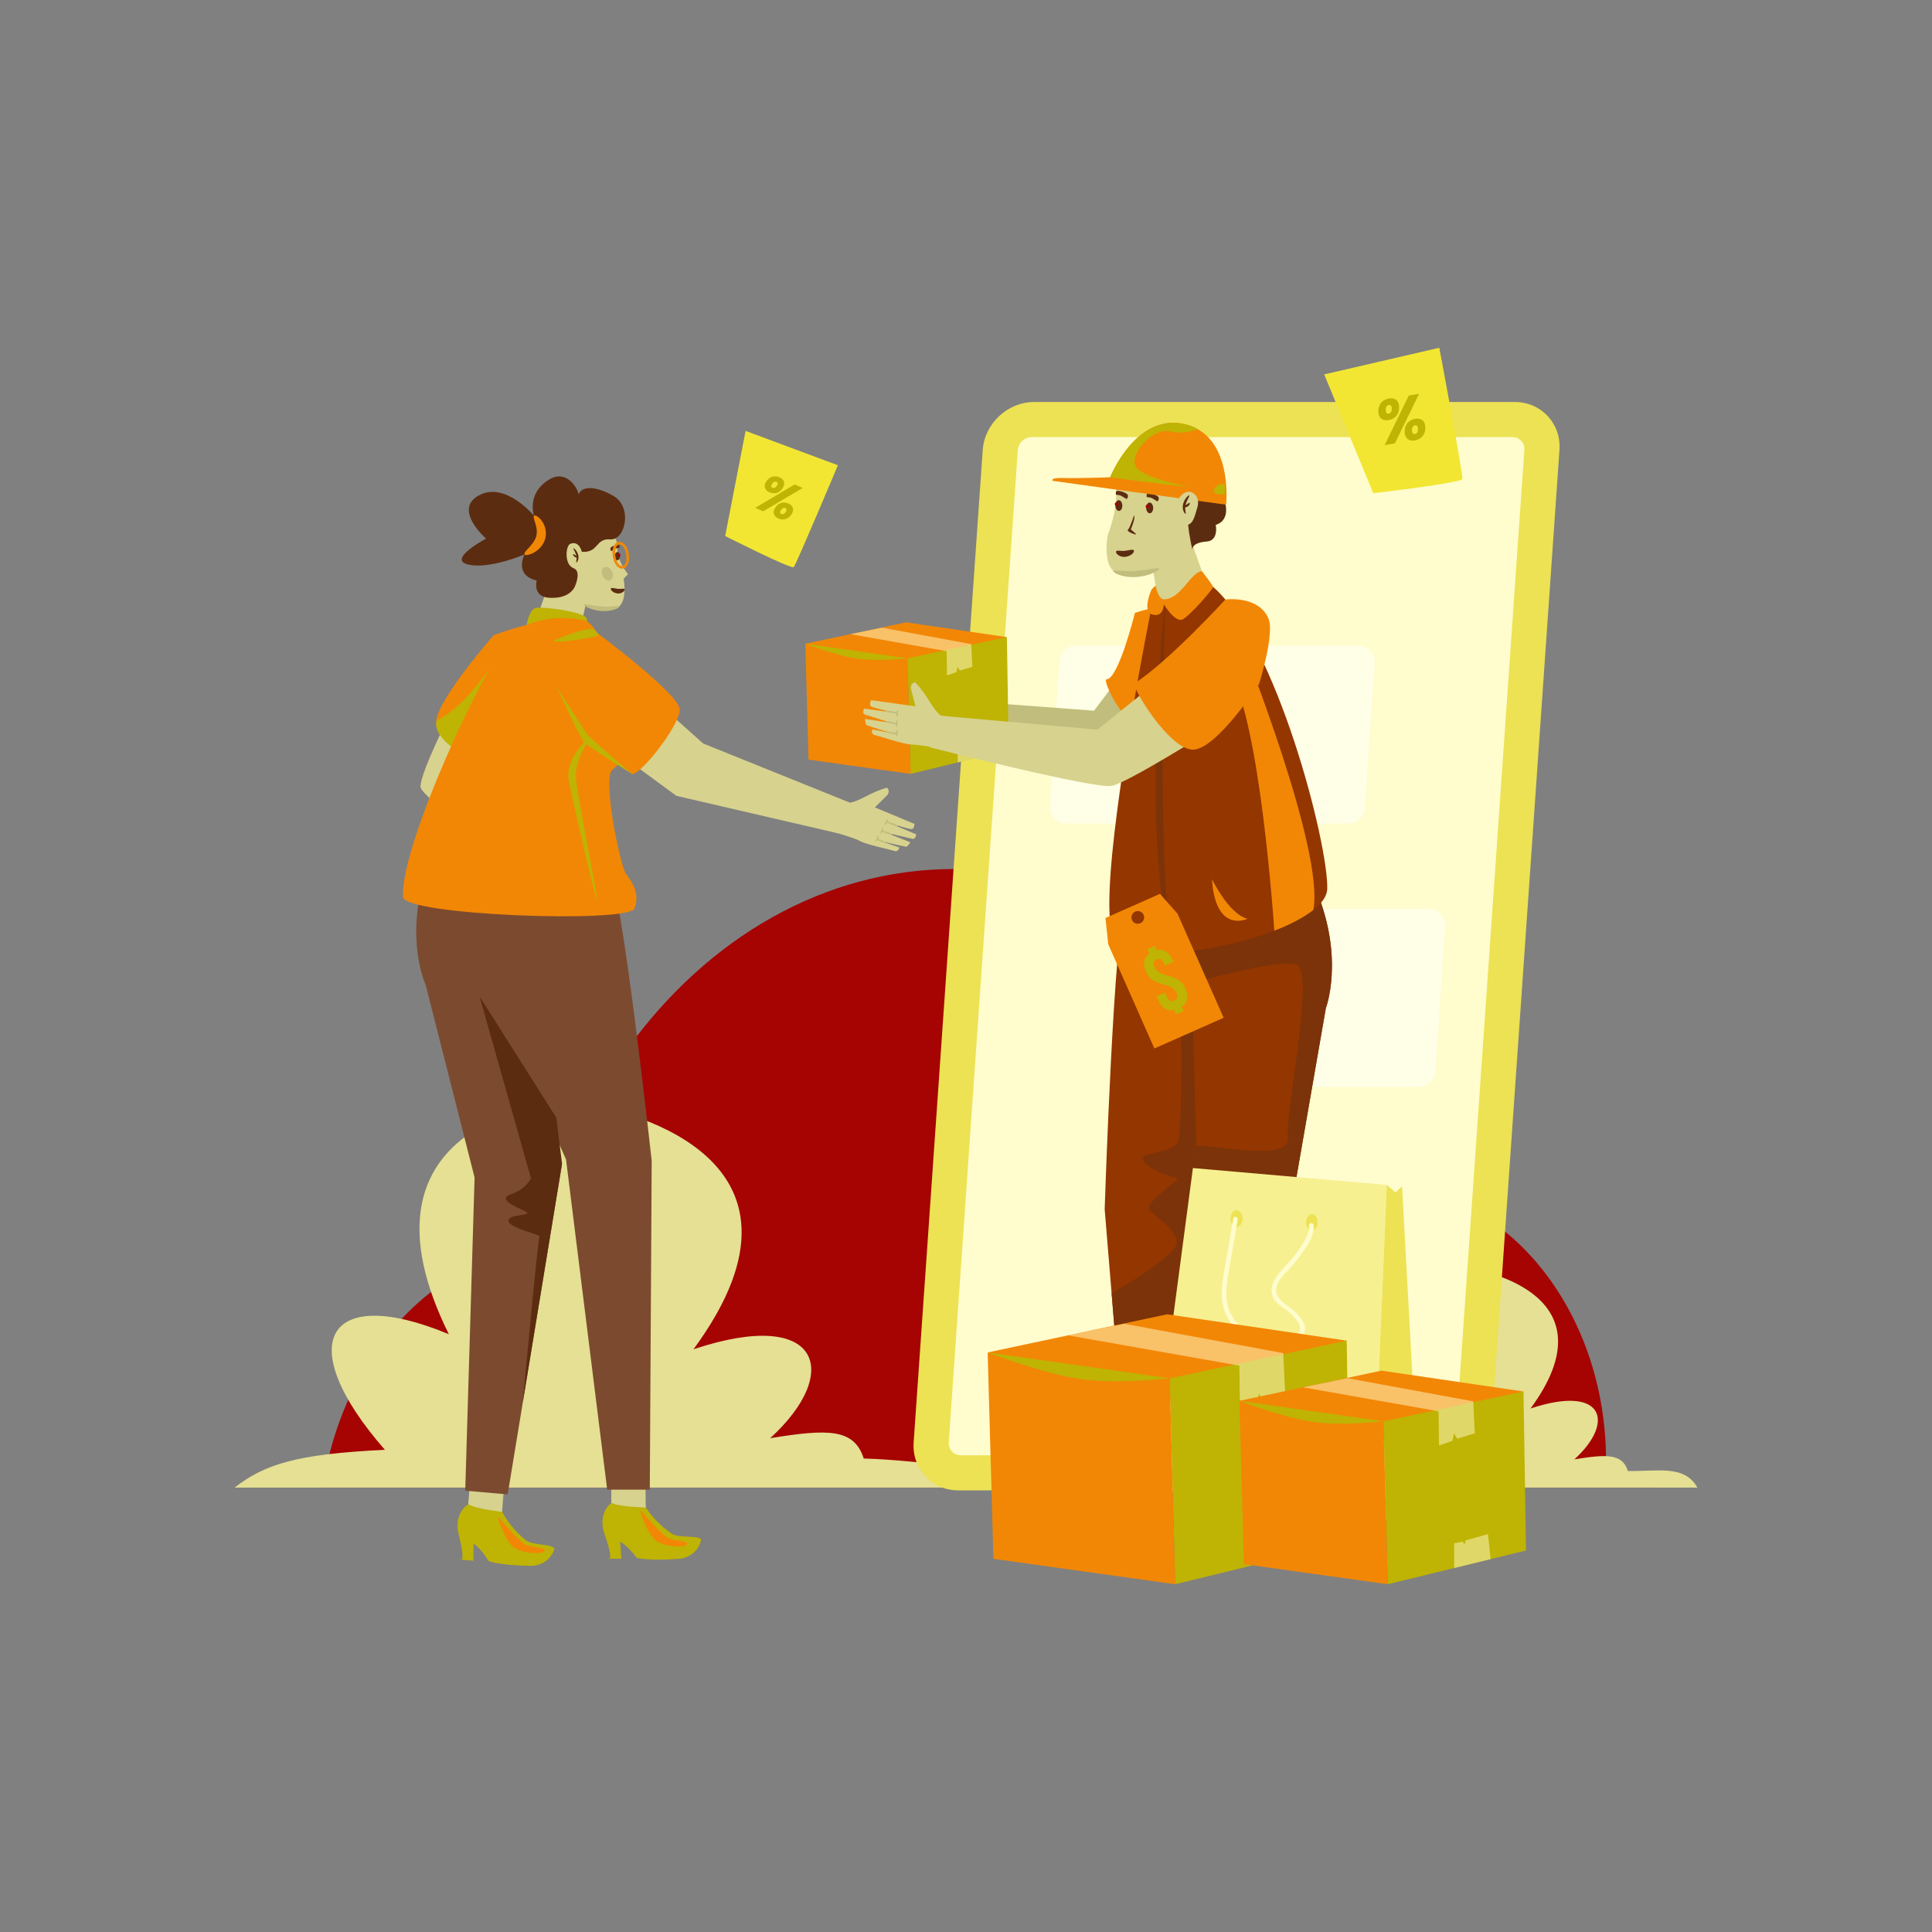 <svg xmlns="http://www.w3.org/2000/svg" enable-background="new -1095.842 -117.212 3000 3000" viewBox="-1095.842 -117.212 3000 3000" id="Homedeliveryservice"><rect x="-1095.842" y="-117.212" width="3000" height="3000" fill="#808080" stroke="none"/><path fill="#a60303" d="M1470.634,2192.708H-594.714c21.797-145.143,99.98-266.606,206.025-329.585
		c39.247-23.561,82.454-39.029,127.881-44.694c28.076-115.827,76.741-220.953,140.847-309.262
		c123.417-169.874,304.252-276.978,505.756-276.978c277.424,0,515.543,203.147,618.955,493.434
		c13.064-1.618,26.263-2.848,39.619-2.848c195.399,0,353.639,191.966,353.639,428.596c0,2.398,0,4.406-0.156,6.475
		C1424.017,2164.501,1448.525,2176.521,1470.634,2192.708z" class="colordcf4e6 svgShape"></path><path fill="#e5e093" d="M784.296 2192.708h755.57c-19.942-35.989-62.318-24.831-107.939-25.791-8.527-26.905-32.155-26.341-83.055-18.055 64.484-58.807 44.366-116.58-68.094-78.924 128.452-174.871-70.674-214.836-100.079-218.334-37.052-4.419-207.379 22.818-117.101 204.918-109.365-45.391-139.285 8.261-56.746 102.662C928.001 2162.881 833.521 2180.2 784.296 2192.708zM-731.549 2192.708H588.146c-85.607-19.885-262.987-43.433-342.783-45.112-14.915-47.061-56.244-46.073-145.276-31.581 112.793-102.861 77.602-203.916-119.106-138.049 224.681-305.875-123.619-375.781-175.053-381.899-64.81-7.73-362.736 39.912-204.828 358.433-191.295-79.395-243.629 14.45-99.258 179.57C-636.08 2140.536-685.018 2156.719-731.549 2192.708z" class="color93e5b6 svgShape"></path><path fill="#ece254" d="M392.262,2197.032c-41.126,0-72.253-33.456-69.391-74.581L430.124,581.615
		c2.863-41.126,38.648-74.586,79.773-74.586h746.393c41.125,0,72.257,33.46,69.395,74.586l-107.252,1540.836
		c-2.863,41.125-38.652,74.581-79.778,74.581H392.262z" class="color549bec svgShape"></path><path fill="#fffccd" d="M396.053,2142.559c-11.087,0-19.48-9.021-18.709-20.108L484.597,581.615
		c0.772-11.092,10.421-20.113,21.508-20.113h746.393c11.092,0,19.485,9.021,18.713,20.113l-107.251,1540.836
		c-0.772,11.087-10.421,20.108-21.513,20.108H396.053z" class="colorcdeeff svgShape"></path><path fill="#ffffff" d="M1013.583 885.116H574.316c-13.26 0-24.249 10.282-25.13 23.511l-15.051 225.994c-.968 14.535 10.562 26.858 25.13 26.858h439.268c13.26 0 24.248-10.281 25.13-23.511l15.052-225.991C1039.682 897.439 1028.152 885.116 1013.583 885.116zM1123.115 1294.106H683.847c-13.26 0-24.248 10.282-25.13 23.511l-15.052 225.994c-.968 14.535 10.562 26.858 25.13 26.858h439.268c13.26 0 24.249-10.281 25.13-23.511l15.051-225.991C1149.212 1306.43 1137.683 1294.106 1123.115 1294.106z" opacity=".5" class="colorffffff svgShape"></path><g fill="#8c3503" class="color000000 svgShape"><path fill="#943600" d="M738.251,2172.832l27.531-414.432l95.219-302.557c0,0,60.221-87.823,7.996-186.192
						c0,0-197.708-0.919-216.151,16.575c-18.443,17.497-33.361,474.184-33.361,474.184l34.025,412.423H738.251z" class="color009444 svgShape"></path><path fill="#7c3309" d="M861.015,1455.882l-95.265,302.491l-27.49,414.449h-84.741l-23.226-281.62
						c31.574-18.418,103.794-62.604,101.253-80.115c-3.266-22.319-35.566-39.829-42.824-50.355
						c-7.349-10.524,47.633-46.906,44.457-47.996c-3.266-1.088-33.933-6.987-51.806-24.951
						c-17.783-18.055,46.09-11.159,52.622-33.75c6.442-22.682,5.626-247.418,0-246.419c-5.081,0.908-67.774-23.772-94.176-39.741
						c3.992-45.364,8.437-77.211,13.064-81.656c18.418-17.51,216.117-16.601,216.117-16.601
						C921.26,1368.057,861.015,1455.882,861.015,1455.882z" class="color097c3a svgShape"></path><path fill="#943600" d="M866.965,2172.832h84.279l-43.492-407.309l55.122-317.13c0,0,28.817-75.788-13.851-180.623
						c0,0-169.712-15.208-186.557,3.832c-16.844,19.04,3.315,486.797,3.315,486.797L866.965,2172.832z" class="color009444 svgShape"></path><path fill="#7c3309" d="M962.904,1448.353l-55.163,317.188l43.459,407.282h-84.196L765.75,1758.374
						c0,0-0.962-10.464-3.684-95.478c3.72-7.711,146.313,28.255,141.958-13.751c-4.264-42.099,42.55-255.501,13.425-268.384
						c-18.327-8.167-102.07,12.156-161.588,28.397c-0.544-73.492,0.908-131.104,6.623-137.545
						c16.786-19.054,186.539-3.812,186.539-3.812C991.665,1372.594,962.904,1448.353,962.904,1448.353z" class="color097c3a svgShape"></path><path fill="#c1bd7c" d="M656.911,914.884l-53.916,71.497l-283.346-21.24l-6.293,62.932c0,0,263,52.103,287.757,46.671
						c24.758-5.431,124.096-71.388,124.096-71.388L656.911,914.884z" class="colorc18c7c svgShape"></path><path fill="#f28705" d="M666.473,834.5c0,0-25.531,103.186-44.226,103.186c-6.795,0,27.085,76.81,63.364,78.285
						c35.347,1.438,59.347-74.573,59.347-74.573s24.222-76.662,13.935-99.605C743.296,807.005,666.473,834.5,666.473,834.5z" class="colorffc439 svgShape"></path><path fill="#943600" d="M634.151,1338.488c22.776,39.73,158.331,24.435,248.783-10.537c24.594-9.47,45.776-20.407,60.54-32.128
					c13.399-10.536,21.409-21.763,21.636-33.031c1.706-69.528-78.311-381.43-177.244-468.746
					c-58.564-1.687-91.455,10.495-91.455,10.495s-21.433,105.229-40.599,222.785c-6.109,37.447-11.917,76.147-16.726,113.114
					C626.817,1233.589,621.12,1315.609,634.151,1338.488z" class="color009444 svgShape"></path><path fill="#7c3309" d="M714.195,802.146c0,0-16.609,445.714,12.496,555.948C726.692,1358.093,672.973,1243.289,714.195,802.146
					z" class="color097c3a svgShape"></path><path fill="#f28705" d="M882.934 1327.951c24.594-9.47 45.776-20.407 60.54-32.128 17.966-91.901-110.166-412.59-110.166-412.59s-83.374-11.39-28.688 33.517C854.827 957.983 879.237 1275.146 882.934 1327.951zM786.029 1247.86c0 0 26.633 54.934 55.161 61.574C841.189 1309.434 791.684 1333.581 786.029 1247.86z" class="colorffc439 svgShape"></path><g fill="#8c3503" class="color000000 svgShape"><polygon fill="#d7d28e" points="750.804 714.85 775.472 783.747 711.061 818.57 701.629 811.293 691.405 747.326" class="colord7a28e svgShape"></polygon><path fill="#f28705" d="M711.996,813.461c26.419-1.089,40.101-41.124,58.426-43.819c0,0,16.906,21.709,17.445,24.404
				c0.539,2.695-36.381,45.544-47.7,50.664c-11.318,5.121-28.848-23.47-28.848-23.47s-0.257,20.506-17.504,15.924
				c-17.247-4.581-1.487-39.142-1.487-39.142l6.218-6.021C698.545,792.001,702.445,813.854,711.996,813.461z" class="colorffc439 svgShape"></path><path fill="#d7d28e" d="M754.188,734.265c0,0,39.197-77.072-18.71-116.88c-57.907-39.807-99.395,6.105-98.23,28.648
				c1.635,31.662-12.942,67.665-12.942,67.665s-8.396,42.031,10.092,57.044c18.487,15.014,69.703-5.195,69.703-5.195
				L754.188,734.265z" class="colord7a28e svgShape"></path><path fill="#5c2c11" d="M665.373 683.271c-.453-1.303-6.204 19.073-9.651 21.831-3.447 2.757 10.341 7.813 12.179 7.584 1.839-.23-7.866-7.814-7.866-7.814S667.211 688.556 665.373 683.271zM646.903 667.648c.142 4.6-2.165 8.405-5.153 8.497-2.988.093-5.524-3.562-5.666-8.163-.142-4.6 2.164-8.405 5.152-8.497C644.224 659.392 646.761 663.048 646.903 667.648zM637.224 646.079c0 0-.964 3.576-.243 4.607.721 1.032 4.72-.147 8.874 2.457 4.153 2.604 7.823 4.587 7.823 4.587s3.671-3.918 1.057-7.236C652.119 647.176 637.733 642.864 637.224 646.079z" class="color11405c svgShape"></path><path fill="#a60303" d="M640.85,665.687c-0.082,1.554-1.409,2.748-2.964,2.665c-1.555-0.082-2.748-1.409-2.665-2.964
					c0.083-1.554,1.409-2.747,2.964-2.665C639.738,662.805,640.932,664.132,640.85,665.687z" class="colordcf4e6 svgShape"></path><path fill="#5c2c11" d="M694.769 671.301c.142 4.601-2.165 8.405-5.153 8.497-2.988.093-5.524-3.562-5.666-8.163-.142-4.6 2.164-8.405 5.152-8.498C692.089 663.045 694.626 666.701 694.769 671.301zM685.09 649.732c0 0-.964 3.575-.243 4.606.721 1.032 4.72-.147 8.874 2.457 4.153 2.604 7.823 4.587 7.823 4.587s3.671-3.918 1.057-7.236C699.985 650.829 685.598 646.518 685.09 649.732z" class="color11405c svgShape"></path><path fill="#a60303" d="M688.715,669.34c-0.082,1.554-1.409,2.748-2.964,2.665c-1.555-0.082-2.748-1.409-2.665-2.964
					c0.083-1.554,1.409-2.747,2.964-2.665C687.604,666.459,688.797,667.786,688.715,669.34z" class="colordcf4e6 svgShape"></path><g fill="#8c3503" class="color000000 svgShape"><path fill="#5c2c11" d="M637.389,738.649c-0.776,0.909-0.308,3.106,2.158,5.295c2.354,2.238,7.095,4.055,12.103,3.501
					c10.132-1.332,14.747-8.308,13.075-10.14c-1.582-2.074-7.694,0.114-14.034,0.779
					C644.618,738.971,639.335,736.69,637.389,738.649z" class="color11405c svgShape"></path></g><g fill="#8c3503" class="color000000 svgShape"><path fill="#c1bd7c" d="M632.775,769.493c-0.421,1.071,3.02,3.891,9.598,6.122c6.519,2.326,16.185,3.87,26.71,3.072
					c21.241-1.535,36.248-10.86,35.018-13.14c-1.06-2.375-16.443,2.412-35.7,3.755C649.166,771.034,633.813,766.926,632.775,769.493
					z" class="colorc18c7c svgShape"></path></g><g fill="#8c3503" class="color000000 svgShape"><path fill="#5c2c11" d="M765.729,645.518c-3.249-0.569-6.487-1.244-9.735-1.831c4.555,4.648,5.867,30.755-4.326,35.894
				c-8.399,4.232,4.057,56.852,4.057,56.852s-2.197-11.008,22.229-12.776c19.068-1.38,14.02-25.799,14.02-25.799
				c25.268-8.11,13.298-38.937,13.298-38.937S791.5,650.031,765.729,645.518z" class="color11405c svgShape"></path><path fill="#f28705" d="M807.992,666.476l-48.114-6.619l-130.801-17.933l-90.028-12.451c0,0-5.924-5.055,15.911-4.438
				c21.905,0.72,73.029-1.084,73.029-1.084s39.687-100.219,115.846-82.537c7.616,1.748,14.264,4.446,20.19,7.81
				c19.655,11.071,30.795,29.711,36.985,48.918C811.929,631.509,807.992,666.476,807.992,666.476z" class="colorffc439 svgShape"></path><path fill="#d7d28e" d="M735.263,655.783c0,0,6.047-8.818,13.857-9.448c7.81-0.63,19.049,7.93,14.288,24.318
				c-4.76,16.388-7.359,28.074-18.823,27.262C733.121,697.102,734.613,656.65,735.263,655.783z" class="colord7a28e svgShape"></path><path fill="#5c2c11" d="M750.997,652.034c0.886,0.771-3.499,6.299-5.666,13.987c-0.121,0.413-0.17,0.801-0.262,1.204
				c0.415-0.186,0.845-0.406,1.308-0.767c2.25-1.502,4.275-3.289,5.082-2.719c0.767,0.481,0.01,3.441-3.182,5.649
				c-1.089,0.769-2.486,1.132-3.692,1.075c-0.362,5.543,1.47,9.623,0.611,10.125c-0.379,0.248-1.951-0.953-3.169-3.786
				c-1.292-2.769-1.87-7.293-0.645-11.834C744.033,655.844,750.335,651.218,750.997,652.034z" class="color11405c svgShape"></path><path fill="#bfb304" d="M750.331 638.326c-28.262-1.415-122.342-14.376-122.342-14.376s39.687-100.219 115.846-82.537c7.616 1.748 14.264 4.446 20.19 7.81-12.002 4.819-29.353 7.098-41.052 3.766-27.573-7.954-65.231 33.709-55.517 53.279C677.245 625.842 750.331 638.326 750.331 638.326zM805.884 649.974c-.151.604-18.57 2.833-16.648-6.542 1.922-9.375 16.438-9.292 16.438-9.292S806.907 645.88 805.884 649.974z" class="colordba12c svgShape"></path></g></g><g fill="#8c3503" class="color000000 svgShape"><polygon fill="#f28705" points="154.628 882.402 311.139 849.151 467.649 872.115 313.895 925.136" class="colorffc439 svgShape"></polygon><polygon fill="#bfb304" points="318.149 1084.499 470.475 1047.304 467.649 872.115 313.356 904.946" class="colordba12c svgShape"></polygon><polygon fill="#fffccd" points="224.66 867.524 273.63 857.41 412.334 882.978 414.018 918.178 394.742 924.135 391.168 918.396 389.297 926.532 374.579 931.62 374.089 893.922" opacity=".5" class="colorcdeeff svgShape"></polygon><polygon fill="#fffccd" points="391.306 1066.699 391.218 1039.369 400.667 1037.534 402.748 1040.873 403.835 1036.2 428.552 1029.187 431.452 1056.872" opacity=".5" class="colorcdeeff svgShape"></polygon><polygon fill="#f28705" points="154.628 882.402 159.659 1062.357 318.149 1084.499 313.356 904.946" class="colorffc439 svgShape"></polygon><path fill="#bfb304" d="M154.628,882.402l158.728,22.544c0,0-49.522,5.826-82.41,0
			C198.058,899.12,154.628,882.402,154.628,882.402z" class="colordba12c svgShape"></path></g><path fill="#d7d28e" d="M712.72,931.62l-104.44,84.151l-243.327-21.626l-17.705,48.91c0,0,258.022,65.593,283.443,60.016
		c25.422-5.577,147.596-82.417,147.596-82.417L712.72,931.62z" class="colord7a28e svgShape"></path><path fill="#f28705" d="M806.836,813.719c0,0-85.534,93.817-140.835,130.248c-5.826,3.838,52.501,101.348,89.754,102.863
		c36.297,1.476,103.498-101.989,103.498-101.989s24.874-78.72,14.31-102.28C857.546,806.839,806.836,813.719,806.836,813.719z" class="colorffc439 svgShape"></path><g fill="#8c3503" class="color000000 svgShape"><path fill="#d7d28e" d="M325.023,942.081c-8.537,2.226-6.259,10.911-6.259,10.911l6.959,26.562l-68.819-9.545
			c0,0-4.188,6.324-0.098,9.729c1.871,1.558,35.119,9.69,35.119,9.69l-45.961-6.343c0,0-3.533,7.407,0.947,9.206
			c2.142,0.861,43.102,13.462,43.102,13.462l-42.64-6.713c0,0,0.516,8.92,2.171,9.592c8.534,3.466,39.92,12.838,39.92,12.838
			l-30.928-6.118c0,0-2.489,7.381,3.971,8.827c7.733,1.73,44.082,14.248,56.535,14.634c16.313,0.505,63.241,9.13,63.241,9.13
			s10.546-43.272,11.758-47.603c-6.38-1.288-29.087-6.194-29.087-6.194C349.975,981.083,344.59,961.799,325.023,942.081z" class="colord7a28e svgShape"></path><path fill="#c1bd7c" d="M298.389 990.074c-.116.721-4.722.581-10.29-.312-5.567-.892-9.986-2.2-9.871-2.92s4.723-.581 10.29.311C294.085 988.046 298.505 989.354 298.389 990.074zM297.268 1006.785c-.148.715-4.47.423-9.653-.651-5.183-1.075-9.266-2.525-9.117-3.239.148-.715 4.47-.423 9.653.651C293.334 1004.62 297.416 1006.07 297.268 1006.785zM297.528 1022.488c-.128.718-3.745.678-8.078-.089s-7.744-1.972-7.617-2.691c.128-.719 3.743-.679 8.078.089C294.244 1020.565 297.654 1021.77 297.528 1022.488z" class="colorc18c7c svgShape"></path><path fill="#c1bd7c" d="M297.952 1016.023c.674.413-.159 2.602-.245 5.149-.152 2.561.512 4.684-.079 5.093-.568.494-2.726-1.716-2.561-5.212C295.253 1017.563 297.438 1015.618 297.952 1016.023zM297.837 1001.256c.674.412-.16 2.602-.245 5.149-.153 2.56.512 4.684-.08 5.092-.568.495-2.726-1.716-2.56-5.212C295.138 1002.796 297.324 1000.85 297.837 1001.256zM298.766 985.471c.674.413-.159 2.602-.245 5.149-.152 2.561.512 4.684-.079 5.093-.568.494-2.726-1.716-2.56-5.212C296.066 987.011 298.252 985.065 298.766 985.471z" class="colorc18c7c svgShape"></path></g></g><g fill="#8c3503" class="color000000 svgShape"><path fill="#f28705" d="M-329.378,869.29c0,0-89.352,101.55-89.352,135.824c0,34.273,60.561,58.247,60.561,58.247l40.434-12.91
		c0,0,75.763-181.76,69.6-195.934C-254.297,840.342-329.378,869.29-329.378,869.29z" class="colorffc439 svgShape"></path><path fill="#d7d28e" d="M-393.851,985.217c0,0-49.034,95.738-49.034,119.182s271.368,200.248,271.368,200.248l17.462-50.443
		l-177.741-161.54l29.689-67.398L-393.851,985.217z" class="colord7a28e svgShape"></path><path fill="#bfb304" d="M-316.249,893.057c-69.036,106.307-102.481,103.577-102.481,112.057c0,34.273,60.562,58.247,60.562,58.247
		l40.434-12.91C-317.734,1050.451-307.999,880.354-316.249,893.057z" class="colordba12c svgShape"></path><polygon fill="#d7d28e" points="-242.159 785.727 -265.798 851.745 -199.13 877.82 -185.242 816.846" class="colord7a28e svgShape"></polygon><path fill="#bfb304" d="M-279.155,861.87c0.866-10.985,4.885-32.123,14.857-34.974c9.971-2.85,74.919,5.816,79.057,15.638
				c4.137,9.822-3.715,28.399-3.715,28.399L-279.155,861.87z" class="colordba12c svgShape"></path><path fill="#d7d28e" d="M-243.23,797.864c0,0-14.307-59.667,30.207-90.267c44.514-30.601,76.405,4.693,75.51,22.022
				c-1.258,24.338,16.89,44.624,16.89,44.624l-6.942,7.391c0,0,6.454,32.308-7.757,43.849c-14.212,11.541-53.581-3.993-53.581-3.993
				L-243.23,797.864z" class="colord7a28e svgShape"></path><path fill="#5c2c11" d="M-141.382 746.234c-.109 3.536 1.664 6.461 3.961 6.531 2.297.071 4.246-2.738 4.356-6.275.109-3.536-1.664-6.46-3.961-6.532C-139.323 739.888-141.273 742.698-141.382 746.234zM-133.942 729.654c0 0 .742 2.748.187 3.541-.554.794-3.629-.113-6.822 1.889-3.193 2.002-6.014 3.526-6.014 3.526s-2.821-3.011-.812-5.562C-145.392 730.497-134.333 727.182-133.942 729.654z" class="color11405c svgShape"></path><path fill="#a60303" d="M-136.729,744.726c0.063,1.195,1.083,2.112,2.278,2.048c1.195-0.063,2.112-1.082,2.049-2.278
					c-0.064-1.194-1.083-2.112-2.278-2.049C-135.874,742.511-136.792,743.531-136.729,744.726z" class="colordcf4e6 svgShape"></path><path fill="#c1bd7c" d="M-145.412,770.247c2.578,5.519,1.39,11.525-2.655,13.414c-4.045,1.89-9.414-1.052-11.993-6.571
				c-2.578-5.519-1.39-11.525,2.655-13.414C-153.36,761.786-147.991,764.728-145.412,770.247z" class="colorc18c7c svgShape"></path><path fill="#5c2c11" d="M-205.479 734.232c-.681.592 2.689 4.842 4.355 10.752.093.317.131.616.201.926-.319-.143-.649-.312-1.005-.59-1.73-1.155-3.287-2.529-3.906-2.09-.589.37-.009 2.645 2.446 4.343.837.59 1.911.87 2.838.826.278 4.261-1.13 7.397-.47 7.783.291.19 1.5-.733 2.436-2.91.993-2.128 1.438-5.605.496-9.097C-200.126 737.16-204.97 733.604-205.479 734.232zM-126.16 797.521c.597.699.237 2.388-1.658 4.07-1.809 1.721-5.454 3.117-9.304 2.692-7.788-1.024-11.336-6.386-10.05-7.795 1.216-1.594 5.914.088 10.788.599C-131.716 797.769-127.655 796.014-126.16 797.521z" class="color11405c svgShape"></path><g fill="#8c3503" class="color000000 svgShape"><path fill="#c1bd7c" d="M-134.074,824.523c0.323,0.823-2.321,2.991-7.378,4.706c-5.011,1.788-12.442,2.975-20.533,2.362
					c-16.328-1.18-27.864-8.348-26.919-10.101c0.815-1.825,12.64,1.854,27.443,2.886
					C-146.674,825.707-134.871,822.55-134.074,824.523z" class="colorc18c7c svgShape"></path></g><g fill="#8c3503" class="color000000 svgShape"><path fill="#5c2c11" d="M-192.405,739.622c26.537,1.927,20.655-21.149,44.138-19.304s35.26-50.405,4.549-67.723
				c-30.712-17.318-49.486-13.729-53.732-2.038c-0.659-8.269-17.888-39.898-45.529-23.213
				c-35.98,21.718-23.638,56.284-23.638,56.284s-44.577-53.817-85.504-31.679c-40.928,22.139,11.05,67.221,11.05,67.221
				s-61.061,32.3-27.96,40.208c33.101,7.908,87.666-15.702,87.666-15.702s-17.049,32.093,18.941,40.537
				c0,0-7.188,25.424,19.97,26.861c34.79,1.841,40.202-19.915,40.202-19.915s9.197-21.566-2.764-25.974
				c-15.193-5.598-12.456-35.167-5.242-37.957C-196.21,721.795-192.405,739.622-192.405,739.622z" class="color11405c svgShape"></path><path fill="#f28705" d="M-281.367,743.677c-0.965-1.828,1.856-5.362,6.259-9.876c4.261-4.649,9.799-10.826,11.89-18.09
					c1.098-3.635,1.039-7.319,0.749-10.88c-0.391-3.576-1.426-6.932-2.235-9.893c-1.89-5.856-3.359-9.917-1.915-11.309
					c1.394-1.385,5.926,0.491,10.822,6.277c2.304,2.973,4.832,6.877,6.338,12.021c1.407,5.097,2.025,11.438,0.164,17.717
					c-1.88,6.168-5.286,11.342-9.024,14.853c-3.654,3.732-7.551,5.913-10.822,7.614
					C-275.89,745.058-280.489,745.377-281.367,743.677z" class="colorffc439 svgShape"></path></g><path fill="#f28705" d="M-135.186,724.229c-7.078,1.133-10.993,10.885-9.1,22.709
			c1.899,11.863,8.661,19.906,15.739,18.773c7.039-1.126,10.954-10.879,9.055-22.742
			C-121.384,731.146-128.147,723.103-135.186,724.229z M-129.18,761.757c-4.705,0.753-9.665-6.159-11.152-15.452
			c-1.481-9.253,1.073-17.368,5.778-18.121c4.666-0.747,9.626,6.165,11.107,15.418C-121.959,752.896-124.514,761.01-129.18,761.757z
			" class="colorffc439 svgShape"></path><g fill="#8c3503" class="color000000 svgShape"><polygon fill="#d7d28e" points="-93.866 2150.629 -146.598 2150.629 -146.598 2202.886 -146.598 2235.216 -92.849 2253.101" class="colord7a28e svgShape"></polygon><path fill="#bfb304" d="M-145.219,2216.832c-2.483-1.276-23.03,16.38-11.868,48.237c16.365,46.706,4.857,38.127,4.857,38.127
				h21.284l-1.947-26.519c0,0,11.029,5.352,25.853,25.123c16.386,3.878,45.374,2.923,64.818,1.587
				c16.451-1.084,31.122-12.219,34.75-28.319c2.131-9.484-33.616-3.045-44.817-10.554c-27.91-18.648-40.56-40.869-40.56-40.869
				S-133.793,2222.749-145.219,2216.832z" class="colordba12c svgShape"></path><path fill="#f28705" d="M-100.806,2228.456c11.208,12.212,31.596,36.633,41.652,42.147c10.055,5.514,31.486,4.192,30.189,9.707
				c-1.297,5.514-28.868,5.839-46.216-3.848C-89.521,2268.454-105.065,2223.815-100.806,2228.456z" class="colorffc439 svgShape"></path><path fill="#7c4b2f" d="M-358.228,1234.622c0,0,188.827-15.365,207.73,0c18.903,15.364,66.616,450.598,66.616,450.598
				l-2.951,510.698h-66.17l-63.891-512.65l-120.052-271.341C-336.946,1411.927-400.917,1332.431-358.228,1234.622z" class="color2f627c svgShape"></path><g fill="#8c3503" class="color000000 svgShape"><polygon fill="#d7d28e" points="-310.572 2157.568 -363.103 2152.963 -367.666 2205.02 -370.489 2237.227 -318.508 2259.737" class="colord7a28e svgShape"></polygon><path fill="#bfb304" d="M-367.51,2219.034c-2.361-1.488-24.372,14.307-16.035,47.016c12.224,47.957,1.509,38.406,1.509,38.406
				l21.202,1.858l0.377-26.587c0,0,10.519,6.295,23.56,27.284c15.985,5.295,44.946,6.874,64.432,7.241
				c16.482,0.358,32.069-9.454,37.09-25.176c2.95-9.261-33.222-5.969-43.724-14.427c-26.175-21.014-36.836-44.255-36.836-44.255
				S-356.645,2225.927-367.51,2219.034z" class="colordba12c svgShape"></path><path fill="#f28705" d="M-321.779,2238.84c11.208,12.212,31.597,36.634,41.652,42.148c10.055,5.514,31.487,4.192,30.189,9.707
				c-1.297,5.514-28.868,5.839-46.216-3.849C-310.495,2278.838-326.038,2234.2-321.779,2238.84z" class="colorffc439 svgShape"></path><path fill="#7c4b2f" d="M-434.825,1238.686c0,0,130.339-15.528,147.828,1.428c17.489,16.956,63.192,453.904,63.192,453.904
				l-83.716,509.28l-65.917-5.778l14.515-486.293l-75.901-298.955C-434.825,1412.272-467.91,1341.974-434.825,1238.686z" class="color2f627c svgShape"></path><path fill="#5c2c11" d="M-223.102,1689.74l-8.918-71.483l-119.119-188.164l79.793,282.499c0,0-7.785,16.68-30.166,24.244
				c-22.381,7.563,2.919,18.359,20.435,26.584c17.515,8.226-26.274,3.36-25.301,15.037c0.973,11.677,50.7,21.407,48.218,24.327
				c-2.483,2.919-25.911,257.855-25.911,257.855L-223.102,1689.74z" class="color11405c svgShape"></path></g></g><path fill="#f28705" d="M-470.107,1275.326c1.335,28.976,350.342,41.381,359.459,18.167s-3.907-41.381-13.024-53.493
		s-37.769-151.394-20.838-162.497c16.931-11.102,35.852-57.53,25.496-67.623c-10.356-10.093-7.262-48.446-7.262-48.446
		s-36.664-109.005-61.31-115.06c-24.647-6.056-74.138-8.074-109.302,18.167C-332.054,890.783-474.014,1190.545-470.107,1275.326z" class="colorffc439 svgShape"></path><path fill="#bfb304" d="M-177.463,1025.02c0,0-25.771,36.335-24.119,64.343c1.652,28.008,36.105,194.542,32.554,190
		c-3.551-4.541-44.577-183.187-44.577-190.757C-213.604,1052.271-177.463,1025.02-177.463,1025.02z" class="colordba12c svgShape"></path><polygon fill="#d7d28e" points="-95.798 955.341 -3.997 1037.249 225.5 1129.808 205.143 1176.682 -45.583 1118.565 -162.786 1032.53" class="colord7a28e svgShape"></polygon><g fill="#8c3503" class="color000000 svgShape"><path fill="#d7d28e" d="M281.499,1105.935c5.962,5.994-0.147,12.053-0.147,12.053l-18.676,18.534l61.445,25.63
			c0,0,0.377,7.258-4.655,8.077c-2.303,0.375-33.702-9.101-33.702-9.101l41.021,17.143c0,0-0.691,7.833-5.264,7.137
			c-2.186-0.333-42.126-9.876-42.126-9.876l38.46,15.22c0,0-4.769,7.111-6.462,6.859c-8.73-1.295-39.197-8.84-39.197-8.84
			l28.505,10.009c0,0-1.54,7.303-7.574,5.351c-7.225-2.337-43.319-9.703-53.785-15.448c-13.709-7.526-59.663-18.8-59.663-18.8
			s15.39-45.305,16.499-49.469c5.892,2.043,27.021,9.051,27.021,9.051C241.916,1125.975,255.749,1112.682,281.499,1105.935z" class="colord7a28e svgShape"></path><path fill="#c1bd7c" d="M280.112 1158.512c-.255.651 3.615 2.779 8.644 4.753 5.029 1.974 9.313 3.047 9.568 2.396.256-.651-3.614-2.779-8.643-4.752C284.652 1158.934 280.369 1157.861 280.112 1158.512zM272.902 1172.849c-.226.662 3.483 2.525 8.284 4.163 4.801 1.637 8.876 2.428 9.102 1.766.226-.662-3.483-2.525-8.284-4.163C277.202 1172.978 273.127 1172.187 272.902 1172.849zM265.042 1185.683c-.244.655 2.76 2.383 6.71 3.859 3.95 1.477 7.352 2.143 7.597 1.488.244-.655-2.759-2.383-6.71-3.86C268.689 1185.694 265.287 1185.028 265.042 1185.683z" class="colorc18c7c svgShape"></path><path fill="#c1bd7c" d="M267.839 1180.141c-.757.012-1.135 2.225-2.305 4.368-1.12 2.188-2.703 3.617-2.414 4.242.228.685 3.085-.089 4.651-3.055C269.318 1182.726 268.461 1180.056 267.839 1180.141zM275.124 1168.009c-.757.012-1.135 2.226-2.304 4.369-1.12 2.187-2.703 3.616-2.413 4.242.228.684 3.085-.089 4.65-3.055C276.602 1170.594 275.745 1167.924 275.124 1168.009zM282.043 1154.529c-.757.012-1.135 2.225-2.304 4.368-1.121 2.187-2.703 3.617-2.414 4.242.228.685 3.085-.089 4.651-3.055C283.522 1157.115 282.665 1154.445 282.043 1154.529z" class="colorc18c7c svgShape"></path></g><path fill="#f28705" d="M-174.628,861.02c0,0,134.242,99.15,134.242,123.558c0,24.408-58.441,98.969-73.585,100.272
		c-15.968-9.976-92.075-74.562-92.075-74.562s-42.861-69.585-39.374-95.074C-237.047,854.002-174.628,861.02-174.628,861.02z" class="colorffc439 svgShape"></path><path fill="#bfb304" d="M-237.047 877.82c0 0 55.472-24.533 64.263-16.963 8.791 7.57 4.884 9.768 4.884 9.768S-231.186 883.242-237.047 877.82zM-231.597 949.564c0 0 42.482 65.445 46.354 71.795 3.872 6.349 71.271 63.491 71.271 63.491s-69.387-42.979-74.986-49.328S-231.597 949.564-231.597 949.564z" class="colordba12c svgShape"></path></g><g fill="#8c3503" class="color000000 svgShape"><polygon fill="#f6f091" points="1035.135 2254.342 690.82 2192.96 756.502 1696.538 1057.556 1722.751" class="color91c4f6 svgShape"></polygon><polygon fill="#ece254" points="1057.556 1722.751 1071.227 1734.459 1081.241 1724.815 1108.349 2222.283 1081.709 2228.372 1035.135 2254.342" class="color549bec svgShape"></polygon><path fill="#ece254" d="M833.576 1775.069c0 7.189-4.163 13.018-9.298 13.018-5.136 0-9.299-5.829-9.299-13.018 0-7.19 4.163-13.019 9.299-13.019C829.413 1762.05 833.576 1767.879 833.576 1775.069zM950.231 1780.704c0 6.972-4.037 12.624-9.017 12.624-4.98 0-9.016-5.651-9.016-12.624 0-6.972 4.037-12.623 9.016-12.623C946.194 1768.08 950.231 1773.732 950.231 1780.704z" class="color549bec svgShape"></path><path fill="#fffccd" d="M819.132,1774.75c-3.454,20.29-6.908,40.58-10.362,60.871c-2.968,17.43-6.805,35.019-7.444,52.738
				c-1.149,31.858,14.286,58.756,43.768,71.805c14.956,6.62,31.495,8.967,47.755,8.78c12.179-0.139,26.51-1.194,34.231-12.01
				c8.752-12.26,0.017-24.594-8.595-34.086c-10.075-11.106-33.693-20.376-32.777-37.57c0.626-11.774,9.76-20.646,17.31-28.682
				c6.212-6.611,12.098-13.482,17.5-20.775c9.729-13.136,25.426-32.917,23.486-50.338c-0.501-4.501-7.622-4.552-7.114,0
				c1.647,14.788-12.268,32.522-20.564,44.071c-8.718,12.135-19.911,22.014-28.854,33.878c-6.729,8.927-11.398,20.645-7.435,31.759
				c3.964,11.118,15.278,16.661,23.87,23.649c6.046,4.916,11.896,10.75,16.128,17.319c7.072,10.98,1.314,20.531-10.338,23.977
				c-14.577,4.309-33.69,1.96-48.089-1.769c-32.907-8.522-53.982-34.002-53.227-68.348c0.401-18.245,4.512-36.416,7.565-54.351
				c3.349-19.675,6.698-39.351,10.048-59.026C826.756,1772.163,819.9,1770.239,819.132,1774.75L819.132,1774.75z" class="colorcdeeff svgShape"></path><g fill="#8c3503" class="color000000 svgShape"><polygon fill="#f28705" points="437.802 1982.838 716.557 1923.615 995.31 1964.515 721.465 2058.948" class="colorffc439 svgShape"></polygon><polygon fill="#bfb304" points="729.043 2342.783 1000.344 2276.536 995.31 1964.515 720.505 2022.989" class="colordba12c svgShape"></polygon><polygon fill="#fffccd" points="562.534 1956.338 649.751 1938.325 896.791 1983.862 899.791 2046.556 865.459 2057.166 859.093 2046.945 855.761 2061.434 829.548 2070.497 828.674 2003.354" opacity=".5" class="colorcdeeff svgShape"></polygon><polygon fill="#fffccd" points="859.338 2311.08 859.182 2262.404 876.011 2259.136 879.717 2265.082 881.655 2256.759 925.677 2244.27 930.841 2293.578" opacity=".5" class="colorcdeeff svgShape"></polygon><polygon fill="#f28705" points="437.802 1982.838 446.762 2303.347 729.043 2342.783 720.505 2022.989" class="colorffc439 svgShape"></polygon><path fill="#bfb304" d="M437.802,1982.838l282.703,40.151c0,0-88.201,10.377-146.776,0
				C515.154,2012.611,437.802,1982.838,437.802,1982.838z" class="colordba12c svgShape"></path><g fill="#8c3503" class="color000000 svgShape"><polygon fill="#f28705" points="828.674 2057.984 1049.233 2011.126 1269.791 2043.486 1053.116 2118.205" class="colorffc439 svgShape"></polygon><polygon fill="#bfb304" points="1059.111 2342.783 1273.773 2290.367 1269.791 2043.486 1052.357 2089.752" class="colordba12c svgShape"></polygon><polygon fill="#fffccd" points="927.365 2037.017 996.375 2022.764 1191.839 2058.794 1194.212 2108.399 1167.049 2116.794 1162.011 2108.707 1159.375 2120.172 1138.635 2127.343 1137.943 2074.217" opacity=".5" class="colorcdeeff svgShape"></polygon><polygon fill="#fffccd" points="1162.205 2317.699 1162.082 2279.185 1175.397 2276.599 1178.33 2281.303 1179.863 2274.719 1214.695 2264.836 1218.781 2303.85" opacity=".5" class="colorcdeeff svgShape"></polygon><polygon fill="#f28705" points="828.674 2057.984 835.763 2311.58 1059.111 2342.783 1052.357 2089.752" class="colorffc439 svgShape"></polygon><path fill="#bfb304" d="M828.674,2057.984l223.683,31.769c0,0-69.788,8.211-116.134,0
				C889.877,2081.542,828.674,2057.984,828.674,2057.984z" class="colordba12c svgShape"></path></g></g></g><g fill="#8c3503" class="color000000 svgShape"><path fill="#f28705" d="M705.339,1270.755l-84.682,37.512l4.437,40.931l71.55,161.609l11.485-5.037l84.648-37.509l11.451-5.08
				l-71.594-161.574L705.339,1270.755z M674.861,1316.388c-4.966,2.202-10.766-0.087-12.984-5.027
				c-2.196-5.004,0.012-10.849,5.03-13.069c4.944-2.185,10.833,0.035,13.062,5.035
				C682.133,1308.334,679.879,1314.167,674.861,1316.388z" class="colorffc439 svgShape"></path><path fill="#bfb304" d="M688.792,1363.271l-2.947-6.634l11.496-5.068l2.991,6.599c10.889-2.325,19.413,3.066,24.758,15.231
					l1.266,2.783l-13.338,5.925l-1.666-3.697c-2.82-6.427-6.471-7.737-10.916-5.731c-4.48,1.962-5.959,5.534-3.15,11.946
					c8.161,18.404,36.118,7.104,47.441,32.777c5.343,12.118,3.557,22.283-5.512,28.726l2.912,6.543l-11.529,5.118l-2.923-6.558
					c-11.021,2.428-19.559-3.118-24.938-15.279l-2.679-6.159l13.26-5.842l3.1,7.01c2.863,6.392,6.699,7.487,11.145,5.48
					c4.501-1.98,6.315-5.53,3.474-11.94c-8.162-18.451-36.108-7.137-47.407-32.734
					C678.278,1379.729,679.881,1369.826,688.792,1363.271z" class="colordba12c svgShape"></path><path fill="#f2e633" d="M61.923,551.893L30.213,715.17c0,0,102.707,51.961,106.45,48.201
			c3.743-3.76,68.578-158.156,68.578-158.156L61.923,551.893z" class="colorf2cd33 svgShape"></path><path fill="#bfb304" d="M114.491,623.933c7.141,3.103,9.907,9.488,4.811,17.103c-5.022,7.648-13.005,9.362-20.146,6.259
				c-7.217-3.136-9.982-9.521-4.961-17.169C99.291,622.51,107.349,620.829,114.491,623.933z M138.143,635.104l12.403,5.39
				l-61.333,36.26l-12.403-5.39L138.143,635.104z M103.139,634.013c-2.104,3.197-1.738,5.233,0.518,6.213
				c2.255,0.98,4.67,0.153,6.774-3.044c2.104-3.196,1.662-5.265-0.592-6.245C107.583,629.957,105.244,630.817,103.139,634.013z
				 M128.351,664.629c7.141,3.103,9.832,9.456,4.735,17.071c-5.022,7.648-13.005,9.362-20.146,6.259
				c-7.141-3.103-9.907-9.488-4.81-17.104C113.152,663.208,121.21,661.526,128.351,664.629z M116.925,674.677
				c-2.104,3.197-1.737,5.233,0.593,6.245c2.18,0.947,4.594,0.121,6.698-3.076c2.105-3.197,1.663-5.265-0.517-6.212
				C121.444,670.654,119.029,671.481,116.925,674.677z" class="colordba12c svgShape"></path><g fill="#8c3503" class="color000000 svgShape"><path fill="#f2e633" d="M960.358,464.161l76.202,184.439c0,0,137.185-15.881,138.447-22.12
			c1.261-6.24-35.906-203.686-35.906-203.686L960.358,464.161z" class="colorf2cd33 svgShape"></path><path fill="#bfb304" d="M1060.618,501.532c9.201-1.614,16.192,2.95,16.124,13.944c0.029,10.977-6.831,17.971-16.033,19.586
				c-9.298,1.631-16.289-2.933-16.318-13.91C1044.461,510.157,1051.417,503.146,1060.618,501.532z M1091.686,497.079l15.982-2.804
				l-37.434,76.854l-15.981,2.804L1091.686,497.079z M1055.919,519.13c0.006,4.591,1.72,6.387,4.625,5.877
				c2.906-0.51,4.777-2.934,4.769-7.526c-0.007-4.592-1.816-6.37-4.722-5.86C1057.686,512.13,1055.912,514.538,1055.919,519.13z
				 M1101.402,533.114c9.202-1.614,16.096,2.967,16.028,13.961c0.029,10.978-6.831,17.971-16.033,19.586
				c-9.201,1.614-16.192-2.95-16.124-13.944C1085.244,541.739,1092.201,534.728,1101.402,533.114z M1096.605,550.728
				c0.007,4.592,1.72,6.387,4.722,5.86c2.81-0.493,4.68-2.917,4.673-7.509c-0.007-4.591-1.816-6.37-4.625-5.877
				C1098.469,543.712,1096.599,546.136,1096.605,550.728z" class="colordba12c svgShape"></path></g></g></svg>
